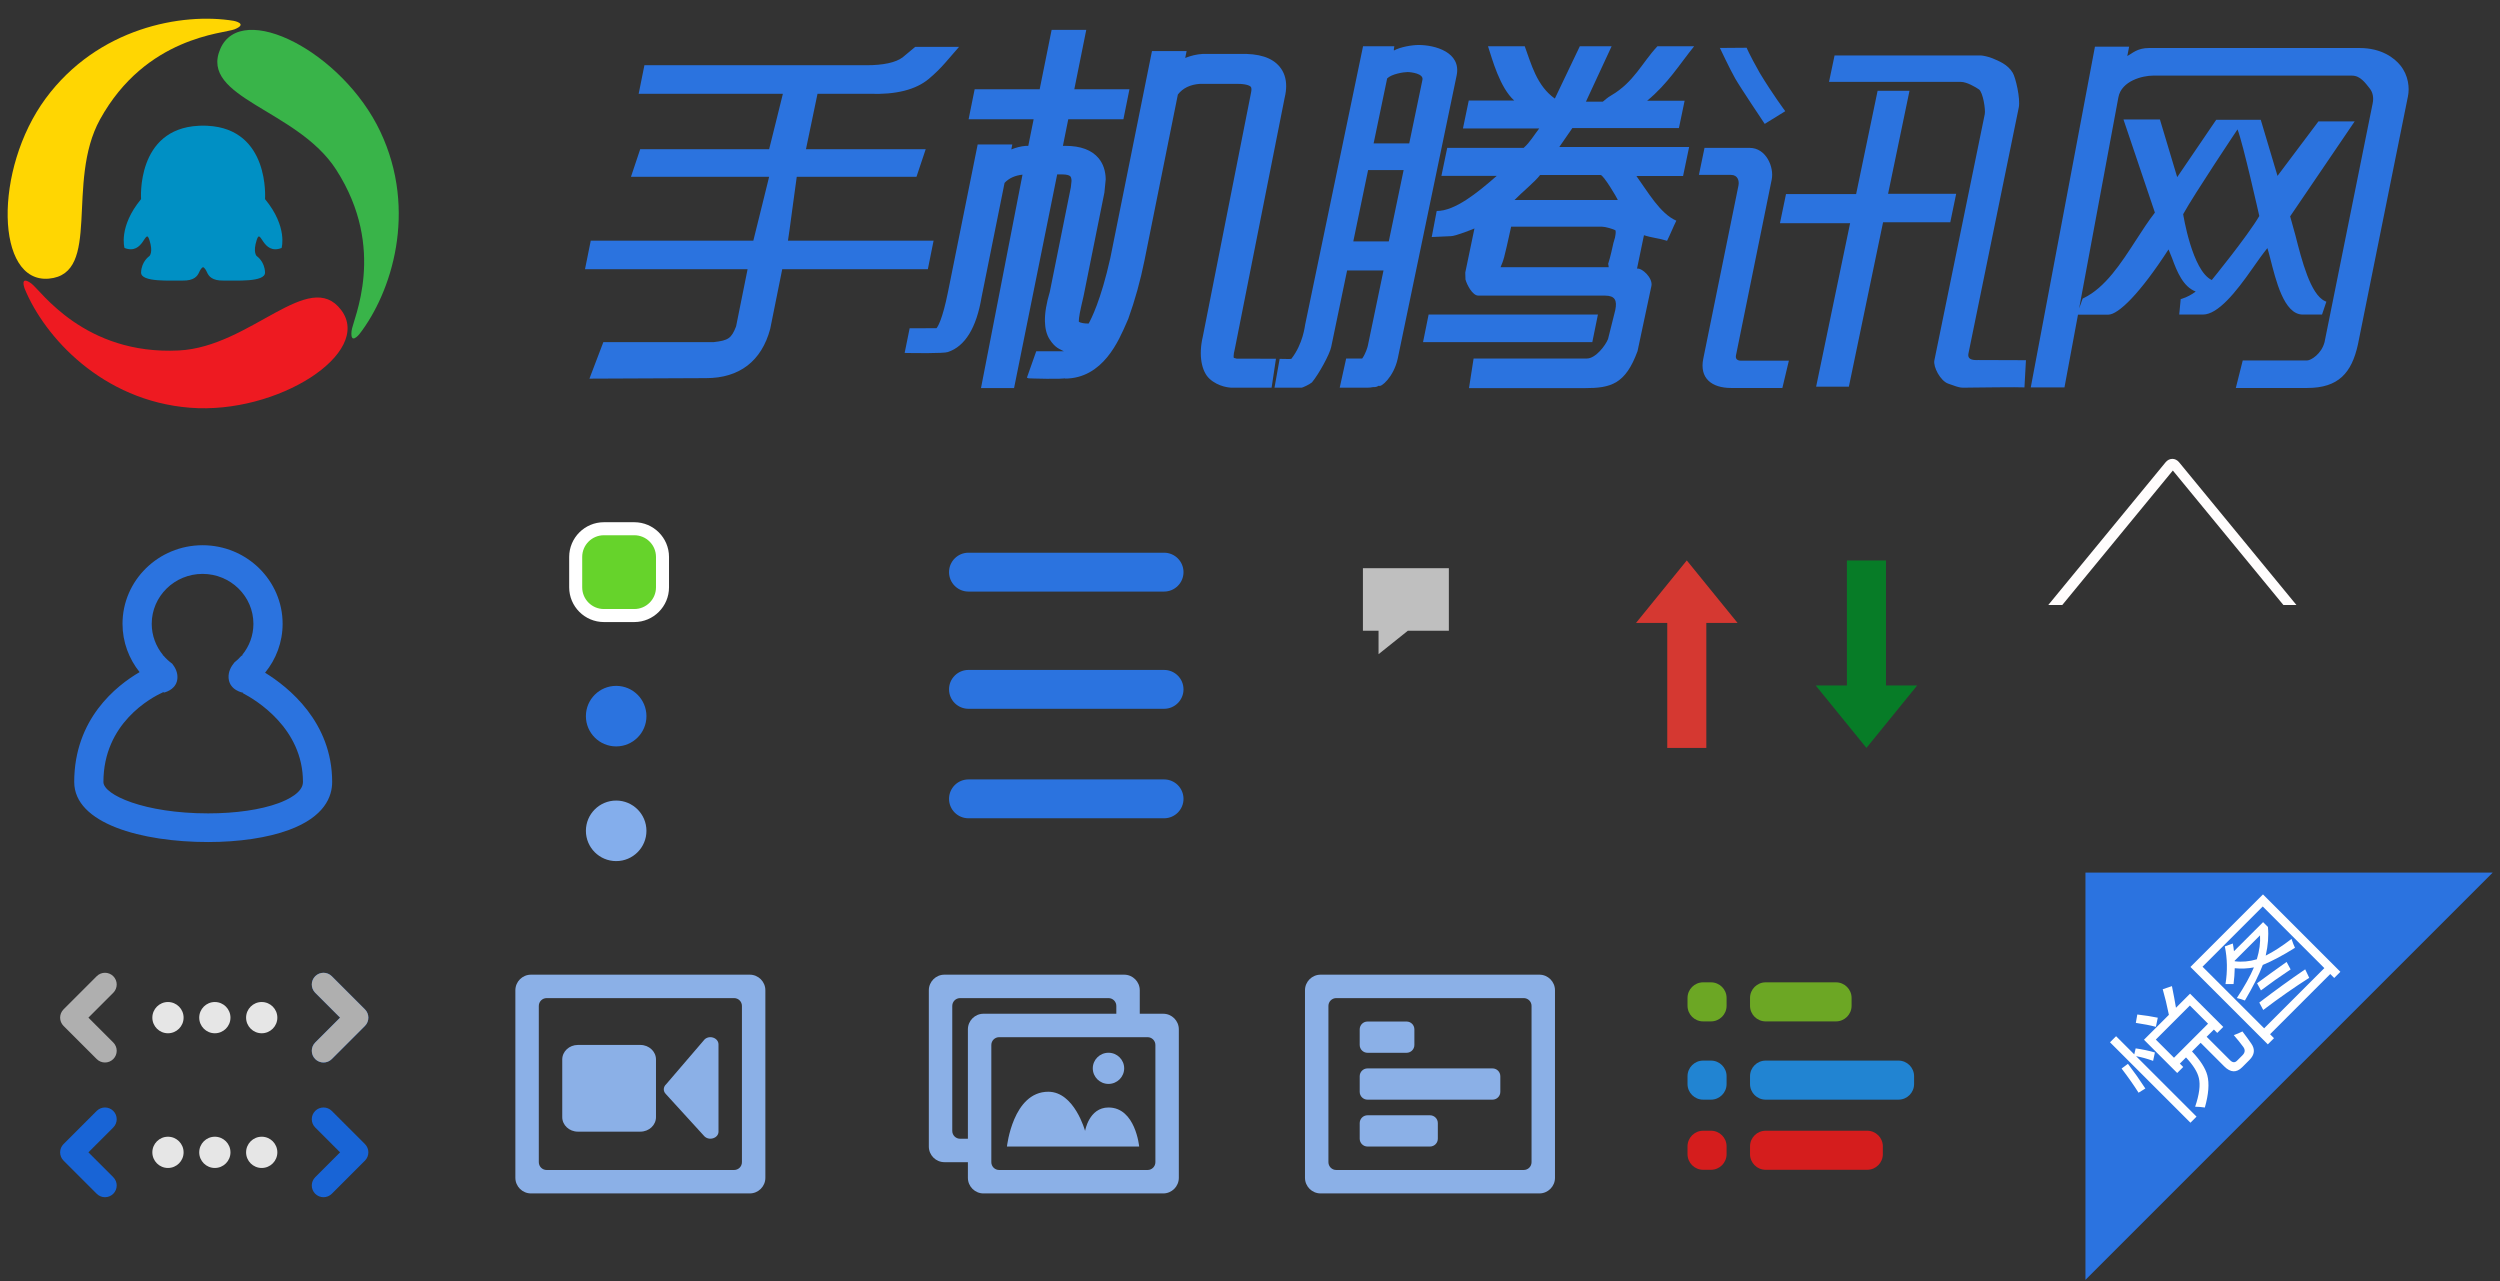 <?xml version="1.0" encoding="utf-8"?>
<!-- Generator: Adobe Illustrator 17.0.0, SVG Export Plug-In . SVG Version: 6.00 Build 0)  -->
<!DOCTYPE svg PUBLIC "-//W3C//DTD SVG 1.1//EN" "http://www.w3.org/Graphics/SVG/1.1/DTD/svg11.dtd">
<svg version="1.1" id="图层_1" xmlns="http://www.w3.org/2000/svg" xmlns:xlink="http://www.w3.org/1999/xlink" x="0px" y="0px"
	 width="320px" height="164px" viewBox="0 0 320 164" enable-background="new 0 0 320 164" xml:space="preserve">
<rect x="0" y="0" width="320" height="164" fill="#333333" stroke="none"/>
<polygon fill="#BFBFBF" points="185.454,72.732 174.454,72.732 174.454,80.734 176.454,80.734 176.454,83.734 180.204,80.734 
	185.454,80.734 "/>
<polygon fill="#D53831" points="222.406,79.733 215.909,71.735 209.412,79.733 213.409,79.733 213.409,95.734 218.409,95.734 
	218.409,79.733 "/>
<path fill="#077C27" d="M236.404,87.737V71.736h5v16.001h3.997l-6.497,7.996l-6.497-7.996H236.404z"/>
<path fill="#FFFDFD" d="M263.974,77.437l14.149-17.21l14.148,17.21h1.67l-15.017-18.268c-0.477-0.579-1.249-0.579-1.726,0
	l-15.017,18.268H263.974z"/>
<path fill="#8BB0E7" d="M81.967,133.753h-8c-1.104,0-2,0.834-2,1.862v7.376c0,1.027,0.896,1.86,2,1.86h8c1.104,0,2-0.833,2-1.86
	v-7.376C83.967,134.587,83.072,133.753,81.967,133.753z M95.967,124.758h-28c-1.104,0-2,0.896-2,2v24c0,1.104,0.896,2,2,2h28
	c1.104,0,2-0.896,2-2v-24C97.967,125.653,97.072,124.758,95.967,124.758z M94.967,148.759c0,0.552-0.448,1-1,1h-24
	c-0.552,0-1-0.448-1-1v-20.001c0-0.552,0.448-1,1-1h24c0.552,0,1,0.448,1,1V148.759z M91.327,132.832
	c-0.396-0.147-0.826-0.07-1.129,0.201l-4.934,5.754c-0.382,0.342-0.4,0.885-0.041,1.246l4.941,5.414
	c0.291,0.287,0.729,0.38,1.138,0.243c0.41-0.136,0.666-0.46,0.666-0.843v-11.153C91.967,133.307,91.724,132.981,91.327,132.832z"/>
<path fill="#8BB0E7" d="M191.042,136.757h-16c-0.552,0-1,0.446-1,0.999v2c0,0.553,0.447,1,1,1h16c0.551,0,1-0.447,1-1v-2
	C192.041,137.203,191.593,136.757,191.042,136.757z M175.041,134.757h5c0.552,0,1-0.449,1-1v-2c0-0.554-0.448-1-1-1h-5
	c-0.552,0-1,0.446-1,1v2C174.042,134.308,174.489,134.757,175.041,134.757z M197.038,124.758h-28c-1.104,0-2,0.896-2,1.999v24.001
	c0,1.104,0.896,2,2,2h28c1.104,0,2-0.896,2-2v-24.001C199.038,125.653,198.142,124.758,197.038,124.758z M196.038,148.758
	c0,0.552-0.448,1-1,1h-24c-0.552,0-1-0.448-1-1v-20.001c0-0.552,0.448-1,1-1h24c0.552,0,1,0.448,1,1V148.758z M183.041,142.756
	h-7.999c-0.552,0-1,0.448-1,1.001v1.999c0,0.553,0.447,1,1,1h7.999c0.553,0,1.001-0.447,1.001-1v-1.999
	C184.042,143.204,183.594,142.756,183.041,142.756z"/>
<path fill="#6CA724" d="M235.003,125.739h-9c-1.105,0-2,0.894-2,1.999v1c0,1.106,0.895,2.001,2,2.001h9c1.104,0,2-0.896,2-2.001v-1
	C237.003,126.634,236.108,125.739,235.003,125.739z M219.003,125.739h-1c-1.105,0-2,0.894-2,1.999v1c0,1.106,0.895,2.001,2,2.001h1
	c1.104,0,2-0.896,2-2.001v-1C221.003,126.634,220.108,125.739,219.003,125.739z"/>
<path fill="#2184D2" d="M243.003,135.756h-17c-1.105,0-2,0.896-2,2v1.001c0,1.104,0.895,1.999,2,1.999h17c1.104,0,2-0.895,2-1.999
	v-1.001C245.003,136.653,244.108,135.756,243.003,135.756z M219.003,135.756h-1c-1.105,0-2,0.896-2,2v1.001
	c0,1.104,0.895,1.999,2,1.999h1c1.104,0,2-0.895,2-1.999v-1.001C221.003,136.653,220.108,135.756,219.003,135.756z"/>
<path fill="#D51D1D" d="M239.003,144.734h-13c-1.105,0-2,0.895-2,2v0.999c0,1.104,0.895,2,2,2h13c1.104,0,2-0.896,2-2v-0.999
	C241.003,145.628,240.108,144.734,239.003,144.734z M219.003,144.734h-1c-1.105,0-2,0.895-2,2v0.999c0,1.104,0.895,2,2,2h1
	c1.104,0,2-0.896,2-2v-0.999C221.003,145.628,220.108,144.734,219.003,144.734z"/>
<polygon fill="#2B73E0" points="319.067,111.695 266.939,111.695 266.939,163.823 "/>
<g>
	<path fill="#FFFFFF" d="M270.08,133.413l0.779-0.779l2.326,2.326l0.18-0.767c0.884,0.125,1.705,0.301,2.463,0.525l-0.231,1.073
		c-0.751-0.272-1.478-0.473-2.18-0.601l7.739,7.739l-0.779,0.779L270.08,133.413L270.08,133.413z M271.564,136.772l0.812-0.601
		c0.751,0.977,1.495,2.029,2.231,3.159l-0.873,0.537C273.172,138.969,272.45,137.938,271.564,136.772z M273.386,130.93l0.189-1.075
		c1.053,0.127,1.926,0.263,2.622,0.411l-0.244,1.168C275.247,131.245,274.39,131.077,273.386,130.93L273.386,130.93z
		 M274.428,133.088l3.19-3.19c-0.246-1.216-0.51-2.307-0.79-3.275l1.179-0.399c0.226,1.109,0.396,2.031,0.517,2.769l1.801-1.8
		l4.253,4.253l-0.768,0.768l-0.432-0.432l-0.927,0.927l3.001,3.001c0.315,0.315,0.61,0.337,0.885,0.063l0.695-0.695
		c0.344-0.344,0.378-0.702,0.105-1.074c-0.338-0.464-0.74-0.965-1.211-1.506c0.371-0.133,0.741-0.291,1.106-0.474
		c0.42,0.547,0.799,1.067,1.136,1.559c0.506,0.729,0.425,1.428-0.242,2.094l-0.927,0.928c-0.729,0.729-1.494,0.694-2.294-0.105
		l-3.022-3.021l-1.105,1.105c1.066,1.137,1.72,2.155,1.958,3.054c0.273,1.045,0.168,2.422-0.316,4.126
		c-0.386-0.063-0.801-0.098-1.242-0.104c0.533-1.56,0.691-2.784,0.475-3.675c-0.17-0.759-0.717-1.636-1.644-2.633l-0.789,0.79
		l0.432,0.431l-0.77,0.77L274.428,133.088L274.428,133.088z M280.303,128.706l-4.359,4.359l2.327,2.327l4.359-4.359L280.303,128.706
		z M280.376,123.77l9.286-9.286l9.907,9.907l-0.789,0.79l-0.506-0.506l-7.706,7.706l0.505,0.506l-0.79,0.79
		C290.283,133.677,280.376,123.77,280.376,123.77z M289.631,116.031l-7.707,7.707l7.886,7.886l7.707-7.706
		C297.517,123.918,289.631,116.031,289.631,116.031z M284.863,125.959c0.266-1.656,0.238-3.264-0.085-4.82l1.022-0.37
		c0.064,0.323,0.112,0.653,0.147,0.99l3.728-3.727l0.62,0.62c0.109,1.143,0.015,2.362-0.284,3.665
		c0.989-0.491,2.092-1.203,3.306-2.138c0.154,0.478,0.302,0.856,0.442,1.138c-1.53,0.962-2.904,1.692-4.122,2.195
		c-0.473,1.245-1.236,2.764-2.29,4.554c-0.329-0.134-0.673-0.238-1.032-0.316c0.98-1.484,1.708-2.792,2.186-3.922
		c-0.835,0.154-1.653,0.189-2.454,0.105c-0.013,0.652-0.065,1.328-0.152,2.026C285.606,125.953,285.262,125.953,284.863,125.959
		L284.863,125.959z M289.284,119.726l-3.248,3.248l0.005,0.069c0.932,0.116,1.875,0.031,2.833-0.253
		C289.21,121.675,289.347,120.654,289.284,119.726L289.284,119.726z M289.401,126.771l-0.496-0.916
		c1.186-0.878,2.446-1.786,3.78-2.727l0.516,0.959C291.817,125.005,290.55,125.9,289.401,126.771z M289.695,129.277l-0.506-0.948
		c1.986-1.523,3.944-2.94,5.875-4.254l0.517,1.086C293.685,126.367,291.722,127.739,289.695,129.277z"/>
</g>
<path fill="#8BB0E7" d="M148.89,129.759h-3v-3.001c0-1.104-0.896-2-2-2h-23c-1.104,0-2,0.896-2,2v20.001
	c0,1.104,0.896,1.999,2,1.999h3v2.001c0,1.104,0.896,2,2,2h23c1.104,0,2-0.896,2-2v-19
	C150.89,130.654,149.995,129.759,148.89,129.759z M123.89,131.759v14h-1c-0.552,0-1-0.448-1-1v-16.001c0-0.552,0.448-1,1-1h19
	c0.553,0,1,0.448,1,1v1.001h-17C124.786,129.759,123.89,130.654,123.89,131.759z M147.89,148.759c0,0.553-0.447,1-1,1h-19
	c-0.553,0-1-0.447-1-1v-15c0-0.553,0.447-1,1-1h19c0.553,0,1,0.447,1,1V148.759z M141.89,141.759c-2.506,0-3,3-3,3
	s-1.364-5.016-4.711-5.016c-4.536,0-5.289,7.011-5.289,7.011h16.924C145.814,146.754,145.347,141.759,141.89,141.759z
	 M141.886,138.741c1.109,0,2.009-0.893,2.009-1.995c0-1.1-0.899-1.993-2.009-1.993c-1.109,0-2.01,0.893-2.01,1.993
	C139.877,137.848,140.777,138.741,141.886,138.741z"/>
<path fill="#2B73DF" d="M151.489,73.234c0,1.374-1.113,2.487-2.487,2.487h-25.039c-1.374,0-2.487-1.113-2.487-2.487
	s1.113-2.487,2.487-2.487h25.039C150.376,70.747,151.489,71.86,151.489,73.234z"/>
<path fill="#2B73DF" d="M151.489,88.237c0,1.375-1.113,2.488-2.487,2.488h-25.039c-1.374,0-2.487-1.113-2.487-2.488
	c0-1.373,1.113-2.486,2.487-2.486h25.039C150.376,85.751,151.489,86.864,151.489,88.237z"/>
<path fill="#2B73DF" d="M151.489,102.252c0,1.375-1.113,2.488-2.487,2.488h-25.039c-1.374,0-2.487-1.113-2.487-2.488
	c0-1.373,1.113-2.486,2.487-2.486h25.039C150.376,99.766,151.489,100.879,151.489,102.252z"/>
<path fill="#FFD602" d="M29.913,2.667c0,0,1.903,0.355,0.122,1.081c-1.363,0.556-11.363,0.908-17.231,11.535
	c-4.447,8.053,0.262,19.777-6.556,20.383s-7.089-13.979-0.413-23.05C12.511,3.546,23.318,1.575,29.913,2.667z"/>
<path fill="#EE1A21" d="M3.163,36.966c0,0-0.7-1.804,0.855-0.673c1.19,0.866,6.759,9.18,18.883,8.567
	c9.188-0.463,16.671-10.643,20.778-5.167c4.107,5.475-8.146,13.391-19.372,12.496C13.08,51.294,5.711,43.147,3.163,36.966z"/>
<path fill="#39B449" d="M46.011,42.757c0,0-1.215,1.506-1.009-0.406c0.158-1.463,4.593-10.434-1.978-20.641
	c-4.979-7.736-17.533-9.155-14.831-15.443C30.895-0.022,43.862,6.66,48.679,16.84C53.495,27.021,50.101,37.468,46.011,42.757z"/>
<path fill="#0090C4" d="M33.924,25.483c0,0,0.663-9.001-7.386-9.384v-0.006l-0.119-0.002l-0.428-0.005l-0.428,0.005l-0.119,0.002
	v0.006c-8.049,0.383-7.386,9.384-7.386,9.384c-2.935,3.57-2.12,6.258-2.12,6.258c2.482,0.97,2.646-2.683,3.18-1.044
	c0.534,1.639,0,2.085,0,2.085s-1.008,0.659-1.06,2.088c-0.047,1.292,3.811,1.014,5.3,1.044c1.489,0.029,1.906-0.569,2.12-1.044
	c0.117-0.258,0.304-0.605,0.513-0.67c0.209,0.065,0.396,0.412,0.513,0.67c0.214,0.475,0.631,1.073,2.12,1.044
	c1.489-0.03,5.347,0.248,5.3-1.044c-0.052-1.429-1.06-2.088-1.06-2.088s-0.534-0.446,0-2.085s0.698,2.014,3.18,1.044
	C36.044,31.741,36.859,29.053,33.924,25.483z"/>
<g>
	<polygon fill="#2B73DF" points="204.534,40.263 182.863,40.263 182.15,43.79 203.816,43.79 	"/>
	<path fill="#2B73DF" d="M181.591,5.758c-0.837,0-2.329,0.242-3.171,0.709c-0.028-0.137,0.022-0.356,0.054-0.541h-4.005
		l-7.402,35.591c-0.05,0.2-0.261,2.466-1.775,4.416c-0.027,0.039-1.45,0-1.497,0l-0.659,3.688h3.497
		c0.175-0.05,0.891-0.351,1.295-0.673c0.881-1.059,2.277-3.608,2.464-4.533l2.037-9.797h4.66l-2.011,9.656
		c-0.043,0.198-0.29,1.028-0.719,1.617h-2.051l-0.824,3.729h2.907c0.347,0,0.924,0.032,1.326-0.065
		c0.15-0.037,0.359,0.065,0.789-0.189c0.225,0.278,1.885-1.091,2.401-3.455l7.541-36.242C187.073,6.66,183.639,5.758,181.591,5.758
		L181.591,5.758z M177.765,30.895h-4.543l1.895-9.125h4.547L177.765,30.895z M180.381,18.359h-4.559l1.733-8.319
		c0.572-0.572,2.1-0.816,2.605-0.816c0.472,0,2.085,0.2,1.913,0.993L180.381,18.359L180.381,18.359z M119.5,30.803h-18.64
		c0.113-0.563,1.048-7.795,1.124-8.176h15.326l1.179-3.527h-15.326c0.112-0.557,1.402-6.715,1.478-7.096h6.638
		c3.365,0.132,5.923-0.507,7.597-1.899c0.774-0.646,1.502-1.362,2.163-2.124l1.722-1.985h-5.608l-1.63,1.357
		c-0.874,0.649-2.458,0.996-4.569,0.996H82.485l-0.735,3.655h18.459c-0.111,0.551-1.689,6.744-1.76,7.096H81.944l-1.179,3.527
		h17.684c-0.105,0.525-1.945,7.797-2.022,8.176h-20.81l-0.737,3.655h20.811l-1.472,7.319c-0.6,1.537-0.995,1.799-2.844,2.012
		c-0.001-0.002-14.146,0-14.146,0l-1.78,4.678l14.937-0.066c4.259,0,7.096-2.179,8.2-6.301l1.539-7.642h18.639L119.5,30.803
		L119.5,30.803z M225.886,15.858l2.627-1.626c0,0-1.653-2.218-3.264-4.896c-1.426-2.524-1.675-3.225-1.675-3.225l-3.427,0.027
		c0,0,1.307,2.775,1.957,3.906C222.747,11.177,225.886,15.858,225.886,15.858L225.886,15.858z M158.304,45.91l-0.382-0.105
		l-0.021-0.187c0-0.179,0.035-0.515,0.19-1.121l6.345-31.985c0.128-0.529,0.194-1.03,0.194-1.497c0-0.964-0.275-1.79-0.825-2.462
		c-0.974-1.192-2.669-1.732-5.186-1.65h-4.668c-0.808,0.044-1.537,0.235-2.243,0.514l0.177-0.877h-4.433l-5.328,26.472
		c-1.211,5.445-2.479,7.876-2.778,8.401c-0.46,0.01-1.064-0.062-1.261-0.246c0.006-0.593,0.15-1.296,0.611-3.266l2.668-13.254
		l0.168-1.707c-0.021-1.077-0.326-1.977-0.901-2.676c-0.87-1.057-2.301-1.594-4.251-1.594h-0.328l0.686-3.404h7.058l0.773-3.836
		h-7.059l1.531-7.604l-4.433-0.002l-1.531,7.606h-8.323l-0.773,3.836h8.324l-0.685,3.404h-0.305c-0.66,0.05-1.269,0.221-1.868,0.456
		l0.127-0.636h-4.432l-3.797,18.867c-0.719,3.573-1.31,4.464-1.472,4.652l-3.439,0.012l-0.639,3.154l0.312,0.007
		c0.786,0.013,4.729,0.073,5.227-0.123c2.2-0.731,3.656-3.106,4.313-7.053l2.938-14.599c0.573-0.607,1.332-0.946,2.295-1.052
		c-0.134,0.668-5.313,27.318-5.313,27.318h4.233c0,0,5.436-26.936,5.518-27.347h0.666c0.52,0,0.896,0.096,1.032,0.261
		c0.049,0.06,0.133,0.214,0.14,0.564l-0.085,0.806l-2.695,13.398c-0.435,1.443-0.648,2.718-0.626,3.763
		c0.019,0.927,0.21,1.715,0.603,2.32c0.741,1.145,1.304,1.229,1.821,1.524h-3.537l-1.192,3.38l0.21,0.084
		c0.026,0.011,4.612,0.158,4.798-0.044l-0.175,0.08c4.933-0.008,6.941-4.912,7.94-7.193l0.194-0.44
		c0.863-2.392,1.56-4.906,2.082-7.495c0,0,4.241-21.074,4.273-21.235c0.643-0.825,1.568-1.276,2.835-1.367l4.802,0.003
		c1.32,0,1.648,0.316,1.699,0.38c0.055,0.066,0.133,0.245,0.038,0.707l-6.181,31.256c-0.575,2.44-0.145,4.465,0.839,5.387
		c1.177,1.098,2.704,1.152,2.767,1.155l5.199,0.001l0.558-3.705C163.322,45.918,158.305,45.91,158.304,45.91L158.304,45.91z
		 M307.233,8.352c-0.739-0.901-2.352-2.206-5.215-2.206h-26.924c-1.555,0-2.135,0.684-2.8,1.021l0.234-1.191h-4.376l-8.214,43.61
		h4.314l1.73-9.308h3.866c1.305,0,4.078-2.716,7.722-8.352l0.47,1.154c0.605,1.663,1.392,3.624,3.01,4.234
		c-0.488,0.388-1.16,0.735-1.736,0.916l-0.184,0.056l-0.189,1.977h3.034c1.93,0,4.243-2.896,6.298-5.843
		c0.696-1.001,1.35-1.915,1.952-2.66c0.105,0.323,0.223,0.752,0.363,1.301c0.705,2.749,1.745,7.202,4.158,7.202h2.473l0.556-1.644
		l-0.194-0.088c-1.84-0.845-2.952-5.207-3.765-8.396l-0.677-2.442c0.132-0.195,8.26-12.155,8.26-12.155h-4.639l-5.239,6.976
		c-0.257-0.858-2.144-7.181-2.144-7.181h-5.702c0,0-4.453,6.544-4.994,7.341l-2.213-7.385h-4.665c0,0,3.942,11.675,4.024,11.922
		c-0.823,1.063-1.596,2.249-2.409,3.511c-1.935,2.992-3.934,6.089-6.723,7.44l-0.115,0.059l-0.45,1.258l5.021-27.01
		c0.39-2.129,3.113-2.79,4.439-2.79h25.456c1.092,0,1.72,0.959,2.249,1.604c0.419,0.512,0.56,1.183,0.408,1.94l-6.162,30.574
		c-0.391,1.52-1.76,2.339-2.219,2.342h-8.252l-0.886,3.521h9.132c4.024,0,5.685-1.933,6.491-5.532l6.412-31.807
		C308.437,11.254,308.292,9.65,307.233,8.352L307.233,8.352z M286.401,16.561c0.672,1.647,2.789,11.09,2.789,11.09
		c-1.513,2.587-6.083,8.191-6.083,8.191c-2.52-1.168-3.662-8.427-3.662-8.427C280.824,24.901,286.401,16.561,286.401,16.561z
		 M251.962,45.244l6.439-31.476c0.235-1.134-0.406-3.86-0.769-4.446c-0.65-1.098-1.816-1.523-2.594-1.857
		c-0.432-0.189-1.248-0.366-1.446-0.362h-18.769l-0.709,3.378h16.884c0.748,0.004,1.882,0.667,2.31,0.965
		c0.508,0.354,0.863,2.586,0.741,3.168l-6.45,31.516c-0.17,0.822,0.765,2.614,1.759,2.971c1.809,0.652,1.482,0.51,2.979,0.51
		c0.197,0,6.163-0.083,6.793-0.024l0.19-3.482l-6.076-0.021C252.938,46.084,251.76,46.211,251.962,45.244z M222.205,45.485
		l4.572-22.494c0.33-1.589-0.71-4.067-2.827-4.064h-5.772l-0.717,3.46h4.113c0.86,0.004,1.074,0.752,0.946,1.377l-4.498,22.134
		c-0.522,2.522,1.087,3.767,3.573,3.763h6.548l0.832-3.494h-6.153C222.389,46.161,222.108,45.948,222.205,45.485L222.205,45.485z"/>
	<polygon fill="#2B73DF" points="250.39,24.807 241.674,24.807 244.416,11.619 240.334,11.619 237.584,24.844 228.608,24.844 
		227.835,28.566 236.814,28.566 232.464,49.496 236.655,49.496 241.034,28.447 249.637,28.447 	"/>
	<path fill="#2B73DF" d="M216.847,5.926h-4.699c-1.979,2.111-2.997,4.6-5.967,6.32c-0.395,0.23-0.749,0.538-1.017,0.767H203
		l3.286-7.087h-4.071l-3.195,6.691c-2.332-1.641-3.024-4.455-3.851-6.691h-4.704c0.542,1.645,1.501,5.275,3.359,6.946H188
		l-0.742,3.57h9.762c-0.652,0.824-1.167,1.763-1.991,2.485h-9.784l-0.745,3.584h7.083c-2.521,2.209-5.363,4.502-7.686,4.496
		l-0.637,3.333l2.479-0.113c0.552,0.003,2.879-0.923,2.991-0.985l-1.176,5.649l0.027,0.88c0.176,0.658,0.886,2.067,1.644,2.067
		h16.211c1.279,0,1.579,0.605,1.318,1.854l-0.926,3.704c-0.315,0.811-1.584,2.484-2.694,2.493H188.62l-0.588,3.791h14.809
		c3.367,0.003,5.214-0.515,6.764-4.734l1.771-8.323c0.239-0.976-1.156-2.347-1.837-2.242l0.888-4.274
		c0.962,0.322,1.974,0.401,2.959,0.714c0.442-0.892,0.781-1.759,1.184-2.576c-2.065-0.878-3.672-3.73-5.112-5.719h5.976l0.774-3.708
		h-16.62l1.674-2.425h13.64l0.73-3.501h-4.796C213.496,10.701,214.965,8.25,216.847,5.926L216.847,5.926z M206.723,30.392
		l-0.204,0.708c-0.847,3.865-0.694,2.035-0.605,3.101H192.07c0.407-0.989,0.395-0.813,1.356-5.184h11.641
		c0.374-0.003,1.451,0.287,1.723,0.481C206.851,29.746,206.76,30.195,206.723,30.392L206.723,30.392z M204.869,22.396
		c0.376-0.005,2.097,2.898,2.215,3.206h-13.23c1.011-1.04,2.558-2.268,3.284-3.206H204.869z"/>
</g>
<path fill="#2B73DF" d="M33.93,86.108c1.401-1.719,2.245-3.895,2.245-6.262c0-5.546-4.596-10.057-10.246-10.057
	S15.682,74.3,15.682,79.846c0,2.332,0.821,4.477,2.186,6.186C14.87,87.779,9.5,92.036,9.5,100.098c0,5.307,8.61,7.683,17.144,7.683
	c3.958,0,7.624-0.548,10.322-1.542c4.588-1.688,5.551-4.275,5.551-6.147C42.518,92.412,36.911,87.942,33.93,86.108z M35.653,102.805
	c-2.289,0.842-5.488,1.308-9.009,1.308c-8.184,0-13.406-2.378-13.406-4.015c0-7.527,6.074-10.783,7.659-11.505l0.111,0.053
	c0.449-0.12,1.614-0.549,1.701-1.831c0.05-0.738-0.273-1.366-0.662-1.857c-0.41-0.3-0.786-0.642-1.113-1.027l-0.11-0.071
	l0.047-0.006c-0.905-1.097-1.45-2.491-1.45-4.008c0-3.523,2.919-6.388,6.508-6.388s6.508,2.865,6.508,6.388
	c0,1.504-0.534,2.886-1.425,3.977l0.065,0.008l-0.217,0.152c-0.258,0.295-0.544,0.561-0.853,0.806
	c-0.428,0.511-0.81,1.197-0.747,2.014c0.122,1.59,1.87,1.871,1.87,1.871l-0.05,0.047c1.747,0.914,7.699,4.529,7.699,11.371
	C38.78,101.45,36.821,102.373,35.653,102.805z"/>
<path fill="#66D32B" d="M77.3,78.79c-1.992,0-3.612-1.62-3.612-3.612v-3.889c0-1.992,1.62-3.612,3.612-3.612h3.889
	c1.992,0,3.612,1.62,3.612,3.612v3.889c0,1.992-1.62,3.612-3.612,3.612H77.3z"/>
<path fill="#FFFFFF" d="M81.189,68.511c1.534,0,2.778,1.244,2.778,2.778v3.889c0,1.535-1.245,2.778-2.778,2.778H77.3
	c-1.535,0-2.778-1.244-2.778-2.778v-3.889c0-1.534,1.244-2.778,2.778-2.778H81.189 M81.189,66.844H77.3
	c-2.451,0-4.445,1.994-4.445,4.445v3.889c0,2.451,1.994,4.445,4.445,4.445h3.889c2.451,0,4.445-1.994,4.445-4.445v-3.889
	C85.634,68.838,83.64,66.844,81.189,66.844z"/>
<path fill="#AFAFAF" d="M11.317,130.259l3.182-3.183c0.586-0.586,0.586-1.535,0-2.121s-1.535-0.586-2.121,0l-4.243,4.243
	c-0.585,0.585-0.585,1.535,0,2.121l4.243,4.242c0.586,0.586,1.535,0.586,2.121,0s0.586-1.535,0-2.121L11.317,130.259z"/>
<path fill="#1864D6" d="M46.712,129.198l-4.243-4.243c-0.586-0.586-1.535-0.586-2.121,0s-0.586,1.535,0,2.121l3.182,3.183
	l-3.182,3.182c-0.586,0.586-0.586,1.535,0,2.121s1.535,0.586,2.121,0l4.243-4.242C47.297,130.733,47.297,129.783,46.712,129.198
	L46.712,129.198z"/>
<path fill="#E6E6E6" d="M21.5,128.258c-1.104,0-2,0.896-2,2c0,1.105,0.896,2,2,2c1.105,0,2-0.895,2-2
	C23.5,129.154,22.604,128.258,21.5,128.258z M27.5,128.258c-1.104,0-2,0.896-2,2c0,1.105,0.896,2,2,2c1.105,0,2-0.895,2-2
	C29.5,129.154,28.604,128.258,27.5,128.258z M33.5,128.258c-1.104,0-2,0.896-2,2c0,1.105,0.896,2,2,2c1.105,0,2-0.895,2-2
	C35.5,129.154,34.604,128.258,33.5,128.258z"/>
<path fill="#1864D6" d="M11.317,147.5l3.182-3.182c0.586-0.586,0.586-1.535,0-2.121s-1.535-0.586-2.121,0l-4.243,4.243
	c-0.585,0.585-0.585,1.535,0,2.121l4.243,4.242c0.586,0.586,1.535,0.586,2.121,0s0.586-1.535,0-2.121L11.317,147.5L11.317,147.5z"/>
<path fill="#1864D6" d="M46.712,146.44l-4.243-4.243c-0.586-0.586-1.535-0.586-2.121,0s-0.586,1.535,0,2.121l3.182,3.182
	l-3.182,3.182c-0.586,0.586-0.586,1.535,0,2.121s1.535,0.586,2.121,0l4.243-4.242C47.297,147.975,47.297,147.025,46.712,146.44
	L46.712,146.44z"/>
<path fill="#E6E6E6" d="M21.5,145.5c-1.104,0-2,0.896-2,2c0,1.105,0.896,2,2,2c1.105,0,2-0.895,2-2S22.604,145.5,21.5,145.5z
	 M27.5,145.5c-1.104,0-2,0.896-2,2c0,1.105,0.896,2,2,2c1.105,0,2-0.895,2-2S28.604,145.5,27.5,145.5z M33.5,145.5
	c-1.104,0-2,0.896-2,2c0,1.105,0.896,2,2,2c1.105,0,2-0.895,2-2S34.604,145.5,33.5,145.5z"/>
<path fill="#AFAFAF" d="M46.712,129.198l-4.243-4.243c-0.586-0.586-1.535-0.586-2.121,0s-0.586,1.535,0,2.121l3.182,3.182
	l-3.182,3.182c-0.586,0.586-0.586,1.535,0,2.121s1.535,0.586,2.121,0l4.243-4.242C47.297,130.733,47.297,129.783,46.712,129.198
	L46.712,129.198z"/>
<circle fill="#2B73DF" cx="78.87" cy="91.666" r="3.875"/>
<circle fill="#84AEEC" cx="78.87" cy="106.346" r="3.875"/>
</svg>
